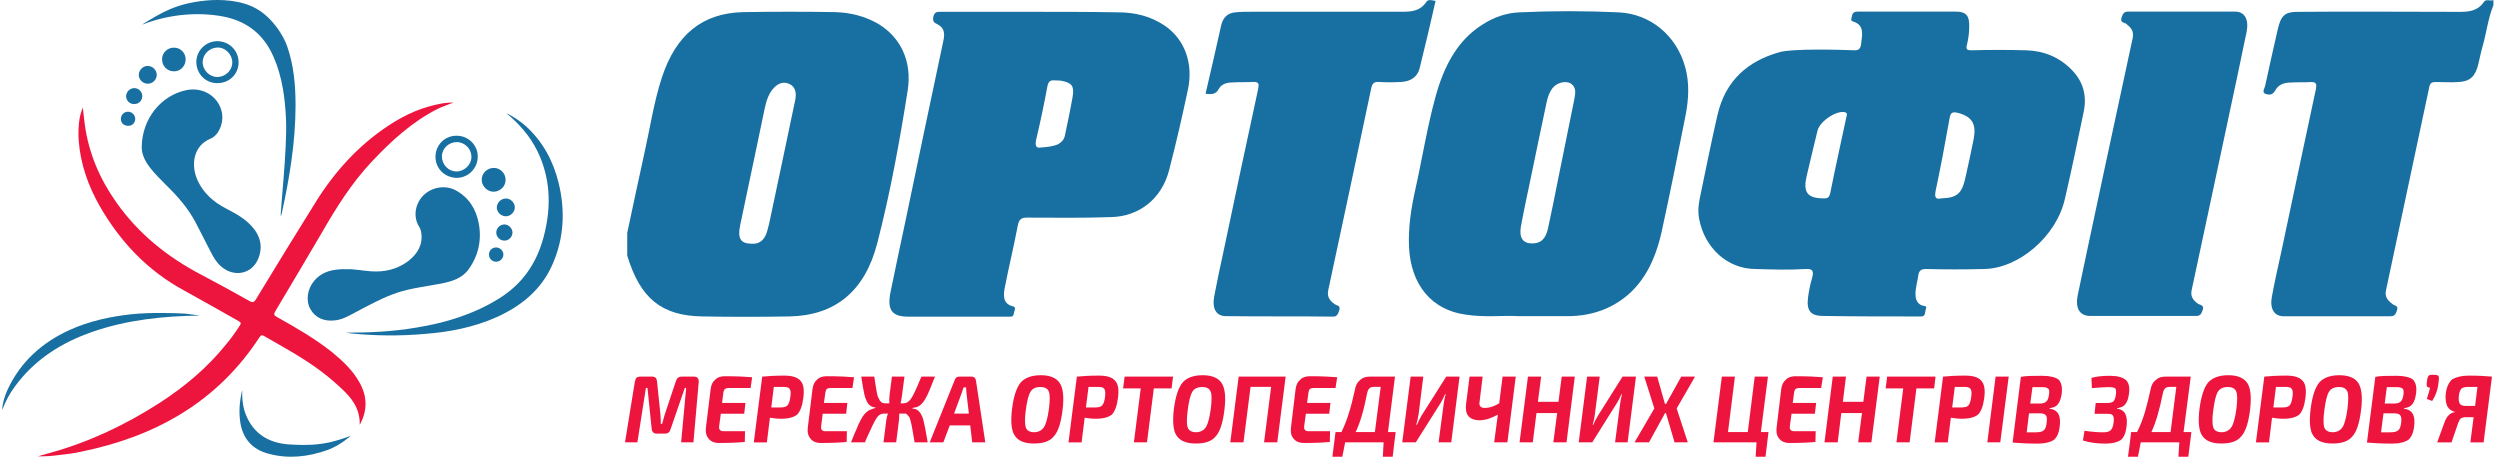 <svg width="208" height="38" viewBox="0 0 208 38" fill="none" xmlns="http://www.w3.org/2000/svg">
<path fill-rule="evenodd" clip-rule="evenodd" d="M23.891 3.851C24.448 5.444 24.592 7.103 24.59 8.806C24.581 11.837 24.091 14.802 23.444 17.744C23.433 17.811 23.402 17.877 23.364 17.988C23.286 17.811 23.905 12.501 23.798 9.957C23.722 8.187 23.491 6.417 22.772 4.758C21.898 2.722 20.341 1.616 18.172 1.306C16.112 0.997 13.866 1.262 11.93 2.015L11.83 2.037C13.45 1.041 14.657 0.289 17.129 0.045C18.301 -0.065 20.027 -0.021 21.346 0.731C22.666 1.483 23.58 2.944 23.891 3.851Z" fill="#186FA1"/>
<path fill-rule="evenodd" clip-rule="evenodd" d="M6.892 8.946C6.892 8.946 6.99 9.895 7.054 10.358C7.378 12.742 8.297 14.883 9.67 16.825C11.517 19.452 13.94 21.394 16.774 22.873C18.123 23.579 19.448 24.308 20.778 25.058C21.033 25.191 21.137 25.146 21.281 24.925C22.915 22.233 24.548 19.562 26.204 16.914C27.797 14.331 29.785 12.124 32.324 10.447C33.769 9.498 35.118 8.902 36.847 8.593C37.124 8.549 37.65 8.527 37.743 8.527C37.553 8.527 37.848 8.527 37.743 8.527C37.244 8.725 36.818 8.858 36.416 9.056C34.282 10.138 32.553 11.727 30.933 13.448C29.27 15.214 27.994 17.245 26.787 19.342C25.513 21.527 24.215 23.689 22.917 25.875C22.764 26.139 22.773 26.228 23.052 26.382C24.635 27.265 26.204 28.17 27.622 29.296C28.512 30.024 29.335 30.797 29.905 31.812C30.555 32.959 30.6 34.129 29.93 35.343C29.972 33.644 28.844 32.695 27.768 31.746C26.392 30.532 24.819 29.582 23.232 28.678C22.822 28.435 22.402 28.214 21.994 27.971C21.827 27.861 21.725 27.861 21.605 28.038C18.072 33.467 12.902 36.336 6.688 37.594C6.098 37.727 5.498 37.793 4.899 37.859C4.318 37.948 3.73 37.97 3.15 37.97C3.15 37.97 3.814 37.771 4.151 37.683C7.425 36.778 10.456 35.343 13.294 33.511C15.372 32.165 17.247 30.598 18.807 28.656C19.218 28.17 19.593 27.64 19.95 27.088C20.078 26.89 20.052 26.824 19.85 26.713C18.325 25.853 16.814 24.992 15.287 24.153C12.287 22.52 10.021 20.136 8.328 17.201C7.351 15.501 6.703 13.691 6.548 11.705C6.506 11.197 6.519 10.447 6.63 9.807C6.706 9.409 6.892 8.946 6.892 8.946Z" fill="#ED153E"/>
<path fill-rule="evenodd" clip-rule="evenodd" d="M28.862 22.396C29.46 22.374 30.158 22.528 30.867 22.572C32.01 22.66 33.071 22.396 33.979 21.713C34.73 21.118 35.197 20.369 35.049 19.356C35.022 19.18 34.967 19.003 34.865 18.849C34.289 17.924 34.65 16.823 35.208 16.272C35.917 15.567 37.025 15.369 37.911 15.831C39.003 16.426 39.592 17.373 39.824 18.541C40.095 19.929 39.82 21.251 38.994 22.396C38.449 23.167 37.603 23.409 36.737 23.586C35.501 23.828 34.234 23.96 33.031 24.357C31.861 24.753 30.783 25.348 29.695 25.921C29.135 26.207 28.585 26.56 27.939 26.648C26.988 26.78 26.235 26.449 25.826 25.723C25.427 25.017 25.564 24.048 26.14 23.365C26.829 22.55 27.755 22.374 28.862 22.396Z" fill="#186FA1"/>
<path fill-rule="evenodd" clip-rule="evenodd" d="M11.794 12.163C11.843 9.866 13.395 7.946 15.484 7.504C16.925 7.195 18.27 8.078 18.479 9.469C18.599 10.264 18.208 11.257 17.498 11.544C16.112 12.118 15.835 13.686 16.45 15.033C16.938 16.071 17.755 16.799 18.77 17.329C19.571 17.749 20.375 18.168 20.988 18.875C21.676 19.648 21.878 20.553 21.494 21.502C20.981 22.805 19.476 23.114 18.392 22.165C18.028 21.855 17.78 21.436 17.564 21.016C17.129 20.177 16.698 19.316 16.248 18.455C15.628 17.307 14.783 16.335 13.852 15.43C13.373 14.944 12.896 14.481 12.483 13.951C12.054 13.399 11.761 12.781 11.794 12.163Z" fill="#186FA1"/>
<path fill-rule="evenodd" clip-rule="evenodd" d="M28.789 27.677C30.732 27.677 32.687 27.589 34.626 27.258C37.071 26.86 39.405 26.154 41.53 24.83C43.478 23.617 44.65 21.896 45.231 19.711C45.83 17.46 45.839 15.232 44.929 13.047C44.384 11.745 43.545 10.664 42.48 9.715C42.411 9.671 42.2 9.472 42.132 9.406C42.7 9.693 43.299 10.09 43.742 10.488C45.156 11.767 46.021 13.378 46.469 15.188C47.041 17.505 46.935 19.799 45.963 22.006C45.045 24.102 43.385 25.448 41.346 26.375C39.423 27.235 37.377 27.633 35.283 27.787C33.261 27.964 31.242 27.942 29.224 27.743C29.079 27.721 28.933 27.699 28.789 27.677Z" fill="#186FA1"/>
<path fill-rule="evenodd" clip-rule="evenodd" d="M16.637 26.253C13.585 26.297 10.572 26.605 7.671 27.615C5.095 28.515 2.869 29.921 1.235 32.161C0.789 32.755 0.447 33.413 0.182 34.116C0.204 33.545 0.372 32.996 0.608 32.469C1.672 30.141 3.466 28.515 5.776 27.461C7.417 26.714 9.157 26.341 10.944 26.143C12.671 25.968 14.773 26.055 15.473 26.099C15.648 26.121 16.637 26.253 16.637 26.253Z" fill="#186FA1"/>
<path fill-rule="evenodd" clip-rule="evenodd" d="M29.189 36.248C29.189 36.248 28.345 37.038 27.276 37.432C25.677 38.002 24.05 38.2 22.386 37.761C20.986 37.41 20.186 36.489 19.985 35.086C19.862 34.209 19.937 33.332 20.153 32.455C20.133 33.157 20.195 33.859 20.462 34.516C21.096 36.095 22.351 36.84 23.986 36.972C25.704 37.081 26.55 36.994 27.54 36.775C28.532 36.533 29.189 36.248 29.189 36.248Z" fill="#186FA1"/>
<path fill-rule="evenodd" clip-rule="evenodd" d="M38.028 11.82C37.325 11.82 36.77 12.35 36.766 13.011C36.764 13.695 37.298 14.246 37.954 14.268C38.635 14.268 39.216 13.717 39.223 13.056C39.227 12.394 38.686 11.843 38.028 11.82ZM36.233 13.056C36.227 12.063 37.003 11.291 37.988 11.291C38.961 11.291 39.746 12.063 39.748 13.011C39.755 13.982 38.99 14.776 38.028 14.798C37.034 14.798 36.236 14.048 36.233 13.056Z" fill="#186FA1"/>
<path fill-rule="evenodd" clip-rule="evenodd" d="M18.1 6.408C18.771 6.386 19.327 5.855 19.327 5.192C19.327 4.529 18.745 3.932 18.089 3.954C17.42 3.977 16.869 4.507 16.862 5.17C16.856 5.833 17.422 6.408 18.1 6.408ZM19.851 5.214C19.838 6.187 19.051 6.938 18.051 6.916C17.089 6.916 16.329 6.12 16.336 5.148C16.345 4.197 17.131 3.424 18.1 3.424C19.091 3.446 19.863 4.219 19.851 5.214Z" fill="#186FA1"/>
<path fill-rule="evenodd" clip-rule="evenodd" d="M41.087 13.969C41.632 13.969 42.079 14.432 42.066 14.983C42.057 15.512 41.616 15.931 41.08 15.953C40.544 15.953 40.083 15.49 40.078 14.961C40.074 14.41 40.533 13.969 41.087 13.969Z" fill="#186FA1"/>
<path fill-rule="evenodd" clip-rule="evenodd" d="M15.446 4.938C15.45 5.491 15.004 5.955 14.455 5.933C13.908 5.933 13.477 5.491 13.484 4.916C13.488 4.386 13.942 3.944 14.497 3.966C15.026 3.966 15.446 4.408 15.446 4.938Z" fill="#186FA1"/>
<path fill-rule="evenodd" clip-rule="evenodd" d="M13.042 6.235C13.04 6.633 12.68 6.986 12.287 6.964C11.88 6.964 11.531 6.611 11.547 6.213C11.562 5.816 11.902 5.484 12.287 5.484C12.695 5.484 13.048 5.838 13.042 6.235Z" fill="#186FA1"/>
<path fill-rule="evenodd" clip-rule="evenodd" d="M42.833 17.245C42.838 17.641 42.486 17.994 42.085 17.994C41.695 17.994 41.347 17.663 41.334 17.289C41.321 16.892 41.669 16.518 42.069 16.518C42.466 16.496 42.827 16.849 42.833 17.245Z" fill="#186FA1"/>
<path fill-rule="evenodd" clip-rule="evenodd" d="M41.971 18.674C42.323 18.674 42.635 19.004 42.639 19.334C42.644 19.708 42.321 20.038 41.951 20.016C41.593 20.016 41.296 19.708 41.289 19.356C41.287 18.982 41.595 18.674 41.971 18.674Z" fill="#186FA1"/>
<path fill-rule="evenodd" clip-rule="evenodd" d="M11.837 7.993C11.837 8.369 11.553 8.656 11.182 8.656C10.8 8.678 10.483 8.369 10.492 7.993C10.501 7.64 10.809 7.331 11.173 7.331C11.542 7.331 11.837 7.64 11.837 7.993Z" fill="#186FA1"/>
<path fill-rule="evenodd" clip-rule="evenodd" d="M11.251 9.893C11.246 10.224 10.991 10.489 10.656 10.466C10.299 10.466 10.046 10.224 10.057 9.871C10.066 9.54 10.355 9.275 10.665 9.297C10.982 9.297 11.255 9.584 11.251 9.893Z" fill="#186FA1"/>
<path fill-rule="evenodd" clip-rule="evenodd" d="M41.284 20.588C41.607 20.588 41.883 20.874 41.883 21.182C41.881 21.49 41.605 21.776 41.284 21.776C40.937 21.776 40.676 21.512 40.684 21.16C40.691 20.83 40.946 20.588 41.284 20.588Z" fill="#186FA1"/>
<path fill-rule="evenodd" clip-rule="evenodd" d="M62.568 20.277C63.171 20.32 63.619 19.977 63.824 19.247C63.928 18.904 64.001 18.561 64.075 18.218C64.774 14.913 65.469 11.652 66.157 8.347C66.269 7.832 66.223 7.274 65.74 7.017C65.276 6.759 64.809 6.888 64.419 7.274C63.963 7.747 63.77 8.347 63.63 8.991C63.395 10.15 63.155 11.265 62.912 12.424C62.467 14.527 62.019 16.63 61.583 18.733C61.351 19.848 61.61 20.277 62.568 20.277ZM52.186 19.376C52.65 17.188 53.117 14.999 53.6 12.81C54.083 10.665 54.4 8.476 55.08 6.416C56.243 2.897 58.418 1.095 61.807 1.009C64.384 0.966 66.961 0.966 69.538 1.009C70.774 1.052 71.984 1.352 73.089 1.996C74.924 3.112 75.901 5.086 75.519 7.532C74.847 11.78 74.066 16.072 72.988 20.235C71.945 24.269 69.461 26.242 65.694 26.328C63.283 26.371 60.876 26.371 58.472 26.328C55.041 26.285 53.264 24.826 52.186 21.264C52.186 20.621 52.186 20.02 52.186 19.376Z" fill="#186FA1"/>
<path fill-rule="evenodd" clip-rule="evenodd" d="M207.454 0.429C206.998 1.545 206.874 2.747 206.55 3.863C206.411 4.335 206.318 4.85 206.198 5.322C205.955 6.353 205.51 6.782 204.54 6.825C203.918 6.868 203.284 6.825 202.662 6.825C202.365 6.825 202.187 6.868 202.113 7.254C200.923 12.877 199.714 18.542 198.512 24.165C198.392 24.723 198.69 25.023 199.088 25.323C199.258 25.452 199.575 25.409 199.424 25.839C199.323 26.139 199.227 26.311 198.895 26.311C195.927 26.311 192.959 26.311 189.991 26.311C189.191 26.311 188.836 25.667 189.021 24.68C189.265 23.349 189.562 22.061 189.833 20.817C190.779 16.353 191.722 11.889 192.681 7.425C192.781 6.91 192.661 6.825 192.252 6.825C191.711 6.868 191.17 6.825 190.633 6.867C190.092 6.867 189.57 6.996 189.284 7.554C189.068 7.941 188.735 7.898 188.492 7.812C188.148 7.683 188.426 7.34 188.465 7.125C188.789 5.58 189.153 4.035 189.508 2.447C189.767 1.331 190.072 0.987 191.135 0.987C195.618 0.944 200.112 0.987 204.598 0.987C205.352 0.987 206.121 0.945 206.654 0.172C206.847 -0.129 207.191 0.129 207.454 7.82013e-05C207.454 0.129 207.454 0.301 207.454 0.429Z" fill="#186FA1"/>
<path fill-rule="evenodd" clip-rule="evenodd" d="M151.578 16.502C151.895 16.502 152.181 16.587 152.285 16.029C152.702 13.926 153.177 11.824 153.622 9.721C153.653 9.592 153.745 9.421 153.502 9.335C152.822 9.163 151.408 10.064 151.215 10.88C150.905 12.124 150.62 13.369 150.322 14.613C150.005 15.943 150.33 16.459 151.578 16.502ZM161.531 16.502C162.813 16.459 163.223 16.115 163.513 14.828C163.756 13.755 163.988 12.682 164.201 11.609C164.463 10.279 164.054 9.678 162.844 9.377C162.416 9.292 162.284 9.378 162.203 9.85C161.855 11.824 161.484 13.798 161.067 15.772C160.936 16.373 160.99 16.63 161.531 16.502ZM162.713 0.966C163.598 0.966 163.876 1.31 163.837 2.297C163.83 2.769 163.772 3.198 163.663 3.67C163.532 4.099 163.652 4.185 164.023 4.185C165.541 4.142 167.067 4.142 168.582 4.185C170.035 4.228 171.348 4.743 172.415 5.859C173.319 6.803 173.643 7.962 173.365 9.292C172.863 11.695 172.361 14.141 171.8 16.544C171.093 19.677 167.952 22.338 165.078 22.381C163.466 22.424 161.867 22.424 160.256 22.381C159.885 22.381 159.661 22.467 159.595 22.939C159.529 23.454 159.355 23.969 159.371 24.526C159.383 24.956 159.541 25.299 159.958 25.428C160.109 25.471 160.348 25.428 160.229 25.728C160.144 25.943 160.229 26.329 159.858 26.329C159.753 26.329 159.641 26.329 159.529 26.329C156.906 26.329 154.282 26.329 151.67 26.286C150.654 26.286 150.283 25.857 150.43 24.741C150.496 24.226 150.608 23.668 150.747 23.196C150.905 22.638 150.905 22.338 150.225 22.381C148.842 22.467 147.455 22.424 146.068 22.381C143.723 22.381 141.806 20.621 141.362 18.175C141.231 17.445 141.351 16.802 141.501 16.115C141.957 13.927 142.394 11.738 142.888 9.592C143.564 6.631 145.473 5.086 147.996 4.357C149.082 4.014 153.297 4.142 154.294 4.185C154.646 4.185 154.796 4.056 154.843 3.67C154.928 2.898 155.159 2.082 154.155 1.782C153.939 1.739 154.051 1.481 154.089 1.31C154.143 1.009 154.348 0.966 154.58 0.966C155.967 0.966 161.392 0.966 162.713 0.966Z" fill="#186FA1"/>
<path fill-rule="evenodd" clip-rule="evenodd" d="M127.472 20.254C128.179 20.254 128.588 19.911 128.793 19.009C129.098 17.636 129.361 16.263 129.639 14.889C130.087 12.658 130.543 10.469 130.98 8.281C131.061 7.809 131.192 7.293 130.698 6.95C130.254 6.693 129.535 6.864 129.164 7.337C128.905 7.68 128.774 8.066 128.681 8.495C128.252 10.555 127.815 12.572 127.398 14.632C127.108 16.005 126.803 17.421 126.54 18.838C126.374 19.782 126.707 20.254 127.472 20.254ZM126.347 26.305C125.192 26.219 123.565 26.434 121.946 26.176C119.099 25.79 117.368 23.687 117.229 20.511C117.163 18.881 117.407 17.336 117.75 15.791C118.326 13.216 118.743 10.555 119.443 8.023C120.13 5.534 121.239 3.345 123.388 2.015C124.334 1.414 125.35 1.071 126.409 1.028C129.164 0.899 131.919 0.899 134.674 1.028C137.324 1.157 139.484 2.959 140.207 5.577C140.57 6.865 140.504 8.238 140.245 9.568C139.612 12.787 138.97 15.962 138.271 19.181C137.741 21.627 136.729 23.773 134.681 25.103C133.433 25.919 132.077 26.262 130.651 26.305C129.369 26.305 128.094 26.305 126.347 26.305Z" fill="#186FA1"/>
<path fill-rule="evenodd" clip-rule="evenodd" d="M86.629 12.27C87.177 12.226 87.606 12.184 88.016 12.012C88.313 11.841 88.526 11.626 88.599 11.283C88.823 10.21 89.055 9.137 89.241 8.064C89.391 7.163 89.186 6.905 88.379 6.734C88.182 6.691 87.985 6.691 87.792 6.691C87.428 6.648 87.224 6.734 87.139 7.206C86.868 8.665 86.563 10.124 86.227 11.54C86.08 12.141 86.2 12.355 86.629 12.27ZM85.856 0.983C88.236 0.983 90.628 0.983 93.012 1.026C94.387 1.026 95.716 1.327 96.918 2.142C98.544 3.258 99.298 5.232 98.842 7.42C98.371 9.652 97.849 11.926 97.269 14.158C96.667 16.518 94.797 18.02 92.416 18.063C90.091 18.149 87.772 18.106 85.454 18.106C84.983 18.106 84.778 18.235 84.674 18.793C84.349 20.509 83.939 22.183 83.603 23.899C83.484 24.543 83.399 25.272 84.276 25.487C84.488 25.53 84.469 25.702 84.403 25.873C84.338 26.045 84.376 26.345 84.086 26.345C83.959 26.345 83.828 26.345 83.696 26.345C80.992 26.345 78.271 26.345 75.567 26.345C74.199 26.345 73.79 25.787 74.095 24.285C74.485 22.354 74.906 20.423 75.304 18.535C76.374 13.428 77.425 8.365 78.507 3.301C78.635 2.657 78.488 2.271 77.986 2.013C77.715 1.884 77.576 1.799 77.657 1.37C77.761 0.983 77.974 0.983 78.245 0.983C80.787 0.983 85.856 0.983 85.856 0.983Z" fill="#186FA1"/>
<path fill-rule="evenodd" clip-rule="evenodd" d="M100.301 7.803C100.75 5.871 101.179 4.026 101.596 2.137C101.754 1.408 102.183 1.064 102.832 1.021C103.261 0.978 103.698 0.978 104.135 0.978C108.277 0.978 112.416 0.978 116.555 0.978C117.327 0.978 118.12 0.978 118.668 0.163C118.835 -0.095 119.144 0.034 119.441 0.077C119.005 1.966 118.583 3.811 118.12 5.657C117.915 6.472 117.3 6.772 116.613 6.815C115.959 6.858 115.31 6.858 114.657 6.815C114.313 6.815 114.174 6.944 114.089 7.33C112.911 12.953 111.709 18.533 110.507 24.155C110.38 24.756 110.712 25.1 111.133 25.357C111.311 25.443 111.543 25.443 111.419 25.829C111.318 26.13 111.245 26.344 110.909 26.344C107.933 26.301 104.966 26.344 101.998 26.302C101.198 26.302 100.835 25.701 101.02 24.671C101.252 23.426 101.522 22.181 101.793 20.936C102.74 16.43 103.698 11.923 104.676 7.416C104.761 6.987 104.749 6.815 104.293 6.815C103.725 6.858 103.157 6.816 102.601 6.858C102.137 6.858 101.642 6.944 101.391 7.416C101.132 7.888 100.777 7.846 100.301 7.803Z" fill="#186FA1"/>
<path fill-rule="evenodd" clip-rule="evenodd" d="M185.961 0.966C182.986 0.966 180.019 0.966 177.052 0.966C176.716 0.966 176.631 1.138 176.519 1.438C176.372 1.867 176.689 1.867 176.862 1.953C177.257 2.254 177.562 2.554 177.442 3.155C177.133 4.528 173.107 23.324 172.856 24.612C172.666 25.642 173.022 26.243 173.822 26.286C176.789 26.286 179.756 26.286 182.724 26.286C183.06 26.286 183.153 26.114 183.257 25.814C183.404 25.385 183.087 25.384 182.921 25.299C182.519 25.041 182.221 24.698 182.345 24.14C182.643 22.724 186.68 3.927 186.92 2.64C187.117 1.61 186.754 0.966 185.961 0.966Z" fill="#186FA1"/>
<path d="M56.709 31.335H57.759C57.89 31.335 57.99 31.377 58.055 31.463C58.12 31.548 58.151 31.676 58.132 31.805L57.693 36.804H56.67L57.089 32.275H56.978L55.797 35.693C55.731 35.949 55.574 36.077 55.331 36.077H54.623C54.373 36.077 54.231 35.906 54.216 35.65L53.87 32.275H53.739L53.031 36.804H52L52.819 31.762C52.846 31.634 52.892 31.506 52.958 31.42C53.023 31.377 53.127 31.335 53.258 31.335H54.281C54.512 31.335 54.631 31.463 54.662 31.719L54.95 34.497C54.966 34.71 54.977 34.967 54.977 35.266H55.089C55.143 35.052 55.22 34.796 55.304 34.497L56.231 31.719C56.309 31.463 56.466 31.335 56.709 31.335Z" fill="#ED153E"/>
<path d="M62.45 32.284H60.596C60.458 32.284 60.365 32.327 60.3 32.37C60.242 32.455 60.196 32.541 60.177 32.712L60.077 33.524H62.02L61.919 34.421H59.973L59.834 35.447C59.815 35.617 59.834 35.703 59.888 35.746C59.938 35.831 60.031 35.874 60.161 35.874H61.985L61.966 36.771C61.546 36.814 60.831 36.856 59.827 36.856C59.415 36.856 59.127 36.728 58.942 36.472C58.754 36.258 58.68 35.917 58.738 35.532L59.127 32.37C59.165 32.028 59.284 31.772 59.492 31.601C59.696 31.387 59.965 31.302 60.308 31.302C61.343 31.302 62.104 31.345 62.577 31.387L62.45 32.284Z" fill="#ED153E"/>
<path d="M64.17 33.9H64.905C65.201 33.9 65.405 33.857 65.517 33.729C65.628 33.6 65.713 33.387 65.759 33.002C65.805 32.703 65.79 32.489 65.705 32.361C65.62 32.233 65.451 32.191 65.193 32.191H64.382L64.17 33.9ZM62.716 36.805L63.416 31.336C63.855 31.293 64.459 31.25 65.228 31.25C65.89 31.25 66.347 31.379 66.598 31.678C66.848 31.934 66.924 32.404 66.84 33.088C66.755 33.771 66.578 34.241 66.317 34.498C66.059 34.711 65.613 34.84 64.978 34.84C64.655 34.84 64.347 34.797 64.058 34.754L63.805 36.805H62.716Z" fill="#ED153E"/>
<path d="M70.925 32.284H69.075C68.933 32.284 68.84 32.327 68.775 32.37C68.721 32.455 68.682 32.541 68.663 32.712L68.552 33.524H70.498L70.402 34.421H68.448L68.321 35.447C68.302 35.617 68.309 35.703 68.367 35.746C68.413 35.831 68.505 35.874 68.636 35.874H70.46L70.441 36.771C70.021 36.814 69.306 36.856 68.302 36.856C67.901 36.856 67.601 36.728 67.417 36.472C67.232 36.258 67.155 35.917 67.213 35.532L67.601 32.37C67.64 32.028 67.771 31.772 67.967 31.601C68.171 31.387 68.44 31.302 68.786 31.302C69.817 31.302 70.579 31.345 71.056 31.387L70.925 32.284Z" fill="#ED153E"/>
<path d="M75.92 33.94L75.909 33.983C76.039 34.026 76.162 34.026 76.255 34.069C76.347 34.112 76.432 34.197 76.505 34.282C76.578 34.368 76.643 34.453 76.689 34.581C76.747 34.667 76.793 34.838 76.84 35.009C76.886 35.222 76.932 35.393 76.97 35.607C77.009 35.778 77.055 36.034 77.109 36.376C77.139 36.547 77.166 36.718 77.186 36.803H76.097C76.066 36.675 76.032 36.419 75.986 36.162C75.939 35.906 75.909 35.693 75.882 35.564C75.862 35.436 75.835 35.308 75.789 35.137C75.751 34.966 75.716 34.838 75.685 34.752L75.555 34.581L75.382 34.411C75.316 34.411 75.231 34.411 75.139 34.411H74.812C74.82 34.581 74.82 34.752 74.793 34.966L74.562 36.803H73.508L73.75 34.88C73.77 34.752 73.816 34.581 73.874 34.411H73.566C73.296 34.411 73.081 34.539 72.923 34.795C72.754 35.051 72.485 35.607 72.123 36.419C72.058 36.59 72.004 36.718 71.965 36.803H70.804C70.915 36.547 70.996 36.334 71.046 36.205C71.1 36.077 71.165 35.906 71.25 35.735C71.342 35.521 71.408 35.351 71.446 35.265C71.492 35.18 71.546 35.094 71.619 34.923C71.696 34.795 71.75 34.71 71.796 34.624L71.965 34.411L72.15 34.239L72.346 34.111L72.581 34.026C72.654 33.983 72.746 33.983 72.839 33.94L72.85 33.898C72.708 33.898 72.596 33.855 72.496 33.812C72.404 33.77 72.319 33.684 72.242 33.599C72.169 33.513 72.115 33.385 72.058 33.257C72.012 33.171 71.965 33.001 71.919 32.83C71.881 32.659 71.842 32.445 71.808 32.274C71.769 32.061 71.731 31.804 71.685 31.505L71.658 31.334H72.739C72.754 31.42 72.773 31.548 72.793 31.676C72.839 31.975 72.869 32.146 72.885 32.274C72.904 32.402 72.931 32.573 72.969 32.744C73.016 32.915 73.043 33.043 73.081 33.086L73.212 33.342L73.389 33.513C73.454 33.513 73.527 33.556 73.62 33.556H73.993C73.974 33.3 73.985 33.086 74.012 32.872L74.208 31.334H75.251L75.043 32.915C75.016 33.129 74.981 33.342 74.931 33.556H75.174C75.443 33.556 75.659 33.385 75.828 33.129C75.993 32.872 76.236 32.359 76.551 31.59C76.609 31.462 76.643 31.377 76.674 31.334H77.79C77.416 32.274 77.193 32.83 77.109 32.958C76.905 33.385 76.663 33.684 76.401 33.812C76.263 33.898 76.105 33.898 75.92 33.94Z" fill="#ED153E"/>
<path d="M80.61 34.411L80.414 32.745C80.406 32.659 80.387 32.488 80.376 32.232H80.172C80.087 32.488 80.022 32.659 79.995 32.745L79.379 34.411H80.61ZM80.722 35.394H79.018L78.487 36.804H77.352L79.425 31.634C79.491 31.42 79.622 31.335 79.818 31.335H80.853C80.945 31.335 81.018 31.377 81.091 31.42C81.157 31.506 81.195 31.591 81.203 31.676L81.976 36.804H80.887L80.722 35.394Z" fill="#ED153E"/>
<path d="M86.554 32.2C86.173 32.2 85.904 32.329 85.746 32.585C85.577 32.841 85.446 33.354 85.346 34.123C85.25 34.849 85.261 35.32 85.354 35.576C85.446 35.832 85.681 35.96 86.05 35.96C86.423 35.96 86.692 35.789 86.862 35.533C87.027 35.277 87.169 34.764 87.269 34.038C87.362 33.311 87.362 32.799 87.262 32.585C87.169 32.329 86.927 32.2 86.554 32.2ZM84.927 31.816C85.281 31.431 85.838 31.218 86.592 31.218C87.354 31.218 87.874 31.431 88.162 31.858C88.462 32.286 88.535 33.055 88.404 34.123C88.273 35.191 88.035 35.918 87.681 36.302C87.335 36.73 86.777 36.9 86.023 36.9C85.25 36.9 84.723 36.687 84.442 36.26C84.153 35.875 84.069 35.106 84.2 34.038C84.33 32.969 84.58 32.243 84.927 31.816Z" fill="#ED153E"/>
<path d="M90.349 33.9H91.084C91.384 33.9 91.588 33.857 91.7 33.729C91.811 33.6 91.896 33.387 91.942 33.002C91.977 32.703 91.961 32.489 91.884 32.361C91.8 32.233 91.634 32.191 91.373 32.191H90.565L90.349 33.9ZM88.899 36.805L89.595 31.336C90.034 31.293 90.638 31.25 91.411 31.25C92.073 31.25 92.527 31.379 92.777 31.678C93.031 31.934 93.104 32.404 93.019 33.088C92.934 33.771 92.757 34.241 92.5 34.498C92.238 34.711 91.792 34.84 91.161 34.84C90.834 34.84 90.526 34.797 90.245 34.754L89.988 36.805H88.899Z" fill="#ED153E"/>
<path d="M97.475 32.317H95.998L95.429 36.804H94.34L94.909 32.317H93.44L93.571 31.335H97.598L97.475 32.317Z" fill="#ED153E"/>
<path d="M100.027 32.2C99.646 32.2 99.365 32.329 99.207 32.585C99.05 32.841 98.911 33.354 98.819 34.123C98.723 34.849 98.723 35.32 98.819 35.576C98.919 35.832 99.153 35.96 99.515 35.96C99.896 35.96 100.165 35.789 100.334 35.533C100.5 35.277 100.631 34.764 100.735 34.038C100.827 33.311 100.827 32.799 100.723 32.585C100.631 32.329 100.4 32.2 100.027 32.2ZM98.399 31.816C98.742 31.431 99.3 31.218 100.065 31.218C100.815 31.218 101.346 31.431 101.635 31.858C101.923 32.286 102.008 33.055 101.869 34.123C101.739 35.191 101.504 35.918 101.15 36.302C100.8 36.73 100.25 36.9 99.496 36.9C98.723 36.9 98.192 36.687 97.903 36.26C97.618 35.875 97.541 35.106 97.665 34.038C97.803 32.969 98.046 32.243 98.399 31.816Z" fill="#ED153E"/>
<path d="M106.966 31.334L106.269 36.803H105.169L105.758 32.189H104.046L103.457 36.803H102.361L103.057 31.334H106.966Z" fill="#ED153E"/>
<path d="M111.114 32.284H109.271C109.133 32.284 109.033 32.327 108.975 32.37C108.91 32.455 108.875 32.541 108.856 32.712L108.752 33.524H110.695L110.595 34.421H108.648L108.51 35.447C108.49 35.617 108.51 35.703 108.556 35.746C108.613 35.831 108.706 35.874 108.837 35.874H110.66L110.641 36.771C110.214 36.814 109.498 36.856 108.502 36.856C108.09 36.856 107.794 36.728 107.609 36.472C107.421 36.258 107.356 35.917 107.413 35.532L107.794 32.37C107.84 32.028 107.959 31.772 108.167 31.601C108.371 31.387 108.64 31.302 108.975 31.302C110.018 31.302 110.779 31.345 111.256 31.387L111.114 32.284Z" fill="#ED153E"/>
<path d="M114.39 35.949L114.875 32.189H114.286C114.14 32.189 114.017 32.232 113.932 32.317C113.84 32.403 113.786 32.531 113.748 32.702C113.478 34.112 113.163 35.18 112.79 35.949H114.39ZM116.017 36.761L115.871 38H115.052L115.117 36.804H111.916L111.682 38H110.855L111.005 36.804L111.116 35.949H111.609C111.859 35.436 112.074 34.881 112.24 34.326C112.417 33.77 112.574 33.129 112.724 32.445C112.79 32.061 112.928 31.805 113.144 31.634C113.359 31.42 113.628 31.335 113.963 31.335H116.063L115.479 35.949H116.121L116.017 36.761Z" fill="#ED153E"/>
<path d="M120.745 36.804H119.691L120.103 33.685C120.141 33.386 120.195 33.087 120.279 32.788H120.233C120.064 33.172 119.945 33.385 119.868 33.514L117.794 36.804H116.667L117.367 31.335H118.418L118.029 34.454C117.991 34.71 117.925 35.009 117.833 35.351H117.887C117.991 35.095 118.121 34.838 118.268 34.582L120.326 31.335H121.434L120.745 36.804Z" fill="#ED153E"/>
<path d="M126.111 31.334L125.415 36.803H124.314L124.622 34.496C124.084 34.795 123.58 34.966 123.114 34.966C122.668 34.966 122.364 34.838 122.175 34.624C121.991 34.411 121.925 34.069 121.979 33.599L122.268 31.334H123.356L123.106 33.385C123.068 33.599 123.087 33.727 123.164 33.812C123.226 33.898 123.356 33.94 123.545 33.94C123.914 33.94 124.314 33.812 124.734 33.556L125.015 31.334H126.111Z" fill="#ED153E"/>
<path d="M131.024 31.335L130.335 36.804H129.239L129.555 34.368H127.835L127.527 36.804H126.427L127.127 31.335H128.223L127.954 33.428H129.666L129.935 31.335H131.024Z" fill="#ED153E"/>
<path d="M135.417 36.803H134.374L134.782 33.684C134.82 33.385 134.874 33.086 134.951 32.787H134.913C134.743 33.172 134.616 33.385 134.54 33.513L132.474 36.803H131.35L132.047 31.334H133.097L132.697 34.453C132.67 34.71 132.605 35.009 132.512 35.351H132.558C132.662 35.094 132.793 34.838 132.951 34.581L134.997 31.334H136.113L135.417 36.803Z" fill="#ED153E"/>
<path d="M139.499 33.983L140.423 36.803H139.322L138.607 34.368H138.534L137.195 36.803H135.995L137.641 33.983L136.803 31.334H137.88L138.522 33.599H138.618L139.88 31.334H141.027L139.499 33.983Z" fill="#ED153E"/>
<path d="M147.139 35.949L147.035 36.804L146.889 38H146.07L146.143 36.804H142.561L143.258 31.335H144.346L143.769 35.949H145.416L145.993 31.335H147.093L146.504 35.949H147.139Z" fill="#ED153E"/>
<path d="M151.519 32.284H149.68C149.538 32.284 149.438 32.327 149.38 32.37C149.326 32.455 149.28 32.541 149.261 32.712L149.157 33.524H151.103L150.999 34.421H149.057L148.914 35.447C148.899 35.617 148.914 35.703 148.961 35.746C149.018 35.831 149.111 35.874 149.241 35.874H151.065L151.046 36.771C150.619 36.814 149.911 36.856 148.907 36.856C148.499 36.856 148.199 36.728 148.014 36.472C147.826 36.258 147.76 35.917 147.818 35.532L148.199 32.37C148.245 32.028 148.368 31.772 148.572 31.601C148.776 31.387 149.045 31.302 149.38 31.302C150.422 31.302 151.184 31.345 151.661 31.387L151.519 32.284Z" fill="#ED153E"/>
<path d="M156.395 31.335L155.698 36.804H154.598L154.917 34.368H153.194L152.898 36.804H151.797L152.486 31.335H153.586L153.325 33.428H155.029L155.298 31.335H156.395Z" fill="#ED153E"/>
<path d="M160.919 32.317H159.446L158.88 36.803H157.784L158.349 32.317H156.887L157.011 31.334H161.038L160.919 32.317Z" fill="#ED153E"/>
<path d="M162.423 33.9H163.158C163.458 33.9 163.662 33.857 163.774 33.729C163.885 33.6 163.958 33.387 164.008 33.002C164.054 32.703 164.035 32.489 163.951 32.361C163.866 32.233 163.701 32.191 163.447 32.191H162.639L162.423 33.9ZM160.965 36.805L161.662 31.336C162.1 31.293 162.704 31.25 163.485 31.25C164.147 31.25 164.601 31.379 164.843 31.678C165.093 31.934 165.178 32.404 165.093 33.088C165.001 33.771 164.835 34.241 164.566 34.498C164.304 34.711 163.858 34.84 163.223 34.84C162.908 34.84 162.6 34.797 162.312 34.754L162.054 36.805H160.965Z" fill="#ED153E"/>
<path d="M166.423 36.804H165.346L166.035 31.335H167.124L166.423 36.804Z" fill="#ED153E"/>
<path d="M168.917 33.575H169.679C169.948 33.575 170.137 33.532 170.248 33.404C170.368 33.318 170.445 33.105 170.479 32.806C170.518 32.549 170.491 32.378 170.406 32.336C170.321 32.25 170.156 32.208 169.895 32.208H169.102L168.917 33.575ZM168.621 35.968H169.383C169.698 35.968 169.921 35.925 170.045 35.797C170.164 35.711 170.248 35.497 170.283 35.156C170.322 34.856 170.302 34.643 170.221 34.558C170.125 34.429 169.941 34.387 169.644 34.387H168.814L168.621 35.968ZM167.448 36.822L168.136 31.353C168.563 31.268 169.16 31.267 169.933 31.267C170.572 31.267 171.01 31.396 171.26 31.567C171.514 31.823 171.599 32.208 171.533 32.763C171.476 33.148 171.372 33.447 171.226 33.617C171.076 33.831 170.845 33.917 170.525 33.959V34.002C171.206 34.088 171.495 34.558 171.364 35.498C171.299 36.053 171.133 36.395 170.872 36.608C170.602 36.779 170.171 36.908 169.568 36.908C168.637 36.908 167.933 36.865 167.448 36.822Z" fill="#ED153E"/>
<path d="M174.045 32.293L174.007 31.439C174.453 31.31 174.973 31.267 175.569 31.267C176.184 31.267 176.611 31.396 176.861 31.609C177.115 31.823 177.208 32.208 177.131 32.763C177.077 33.148 176.984 33.447 176.834 33.617C176.684 33.831 176.454 33.917 176.146 33.959L176.138 34.002C176.788 34.088 177.05 34.558 176.927 35.498C176.861 36.053 176.704 36.395 176.454 36.608C176.203 36.779 175.784 36.908 175.196 36.908C174.461 36.908 173.83 36.822 173.299 36.651L173.43 35.84C174.007 35.925 174.526 35.968 174.972 35.968C175.273 35.968 175.484 35.925 175.607 35.797C175.726 35.668 175.811 35.497 175.85 35.156C175.896 34.856 175.869 34.686 175.784 34.558C175.692 34.429 175.503 34.43 175.226 34.43H174.268L174.361 33.532H175.273C175.534 33.532 175.719 33.489 175.83 33.404C175.942 33.276 176.007 33.105 176.042 32.806C176.08 32.549 176.054 32.379 175.969 32.293C175.884 32.25 175.719 32.208 175.45 32.208C175.084 32.208 174.611 32.25 174.045 32.293Z" fill="#ED153E"/>
<path d="M180.592 35.949L181.069 32.189H180.492C180.334 32.189 180.223 32.232 180.131 32.317C180.046 32.403 179.988 32.531 179.954 32.702C179.673 34.112 179.357 35.18 178.996 35.949H180.592ZM182.223 36.761L182.066 38H181.246L181.319 36.804H178.111L177.876 38H177.049L177.207 36.804L177.311 35.949H177.803C178.065 35.436 178.276 34.881 178.446 34.326C178.611 33.77 178.769 33.129 178.919 32.445C178.984 32.061 179.123 31.805 179.338 31.634C179.554 31.42 179.823 31.335 180.158 31.335H182.27L181.673 35.949H182.323L182.223 36.761Z" fill="#ED153E"/>
<path d="M185.35 32.2C184.97 32.2 184.7 32.329 184.531 32.585C184.373 32.841 184.243 33.354 184.143 34.123C184.046 34.849 184.058 35.32 184.15 35.576C184.243 35.832 184.477 35.96 184.846 35.96C185.22 35.96 185.489 35.789 185.658 35.533C185.824 35.277 185.966 34.764 186.066 34.038C186.158 33.311 186.158 32.799 186.058 32.585C185.966 32.329 185.724 32.2 185.35 32.2ZM183.723 31.816C184.077 31.431 184.635 31.218 185.389 31.218C186.151 31.218 186.67 31.431 186.97 31.858C187.259 32.286 187.332 33.055 187.201 34.123C187.07 35.191 186.828 35.918 186.478 36.302C186.131 36.73 185.574 36.9 184.82 36.9C184.046 36.9 183.515 36.687 183.231 36.26C182.95 35.875 182.865 35.106 182.996 34.038C183.135 32.969 183.369 32.243 183.723 31.816Z" fill="#ED153E"/>
<path d="M189.144 33.9H189.879C190.179 33.9 190.383 33.857 190.494 33.729C190.606 33.6 190.69 33.387 190.737 33.002C190.783 32.703 190.764 32.489 190.679 32.361C190.594 32.233 190.429 32.191 190.167 32.191H189.359L189.144 33.9ZM187.694 36.805L188.39 31.336C188.828 31.293 189.433 31.25 190.206 31.25C190.864 31.25 191.321 31.379 191.571 31.678C191.825 31.934 191.898 32.404 191.814 33.088C191.729 33.771 191.552 34.241 191.294 34.498C191.033 34.711 190.587 34.84 189.956 34.84C189.629 34.84 189.321 34.797 189.032 34.754L188.782 36.805H187.694Z" fill="#ED153E"/>
<path d="M194.598 32.2C194.217 32.2 193.936 32.329 193.778 32.585C193.609 32.841 193.49 33.354 193.386 34.123C193.293 34.849 193.293 35.32 193.386 35.576C193.49 35.832 193.72 35.96 194.086 35.96C194.467 35.96 194.736 35.789 194.905 35.533C195.071 35.277 195.202 34.764 195.305 34.038C195.398 33.311 195.398 32.799 195.305 32.585C195.202 32.329 194.971 32.2 194.598 32.2ZM192.97 31.816C193.313 31.431 193.87 31.218 194.632 31.218C195.386 31.218 195.917 31.431 196.206 31.858C196.494 32.286 196.579 33.055 196.44 34.123C196.309 35.191 196.075 35.918 195.721 36.302C195.371 36.73 194.821 36.9 194.067 36.9C193.293 36.9 192.762 36.687 192.474 36.26C192.185 35.875 192.112 35.106 192.243 34.038C192.374 32.969 192.616 32.243 192.97 31.816Z" fill="#ED153E"/>
<path d="M198.408 33.575H199.162C199.432 33.575 199.628 33.532 199.739 33.404C199.851 33.318 199.928 33.105 199.974 32.806C200.001 32.549 199.974 32.378 199.897 32.336C199.805 32.25 199.639 32.208 199.386 32.208H198.585L198.408 33.575ZM198.101 35.968H198.866C199.182 35.968 199.405 35.925 199.536 35.797C199.655 35.711 199.739 35.497 199.778 35.156C199.816 34.856 199.786 34.643 199.701 34.558C199.62 34.429 199.424 34.387 199.136 34.387H198.308L198.101 35.968ZM196.931 36.822L197.627 31.353C198.047 31.268 198.643 31.267 199.424 31.267C200.055 31.267 200.501 31.396 200.744 31.567C200.997 31.823 201.09 32.208 201.013 32.763C200.959 33.148 200.855 33.447 200.709 33.617C200.559 33.831 200.328 33.917 200.02 33.959L200.009 34.002C200.697 34.088 200.978 34.558 200.855 35.498C200.782 36.053 200.613 36.395 200.355 36.608C200.093 36.779 199.655 36.908 199.062 36.908C198.12 36.908 197.416 36.865 196.931 36.822Z" fill="#ED153E"/>
<path d="M202.367 31.183H202.59C202.721 31.183 202.813 31.226 202.867 31.268C202.913 31.311 202.933 31.439 202.913 31.567L202.86 32.037C202.802 32.465 202.636 32.934 202.356 33.362L201.909 33.191C202.032 32.849 202.113 32.55 202.179 32.251C201.967 32.251 201.871 32.166 201.902 31.909L201.948 31.525C201.975 31.396 202.013 31.311 202.067 31.268C202.132 31.183 202.236 31.183 202.367 31.183Z" fill="#ED153E"/>
<path d="M205.928 33.772L206.125 32.191H205.39C205.117 32.191 204.924 32.233 204.801 32.319C204.69 32.447 204.616 32.618 204.578 32.917C204.543 33.216 204.57 33.43 204.643 33.558C204.728 33.729 204.905 33.772 205.155 33.772H205.928ZM204.27 34.284H204.282C203.955 34.199 203.732 34.028 203.601 33.772C203.482 33.472 203.443 33.13 203.489 32.746C203.555 32.191 203.743 31.806 204.039 31.55C204.347 31.379 204.801 31.25 205.405 31.25C206.224 31.25 206.859 31.293 207.332 31.336L206.636 36.805H205.536L205.805 34.711H205.128C204.97 34.711 204.847 34.754 204.755 34.797C204.663 34.882 204.59 35.011 204.524 35.182L203.966 36.805H202.774L203.397 35.096C203.593 34.583 203.889 34.327 204.27 34.284Z" fill="#ED153E"/>
</svg>
